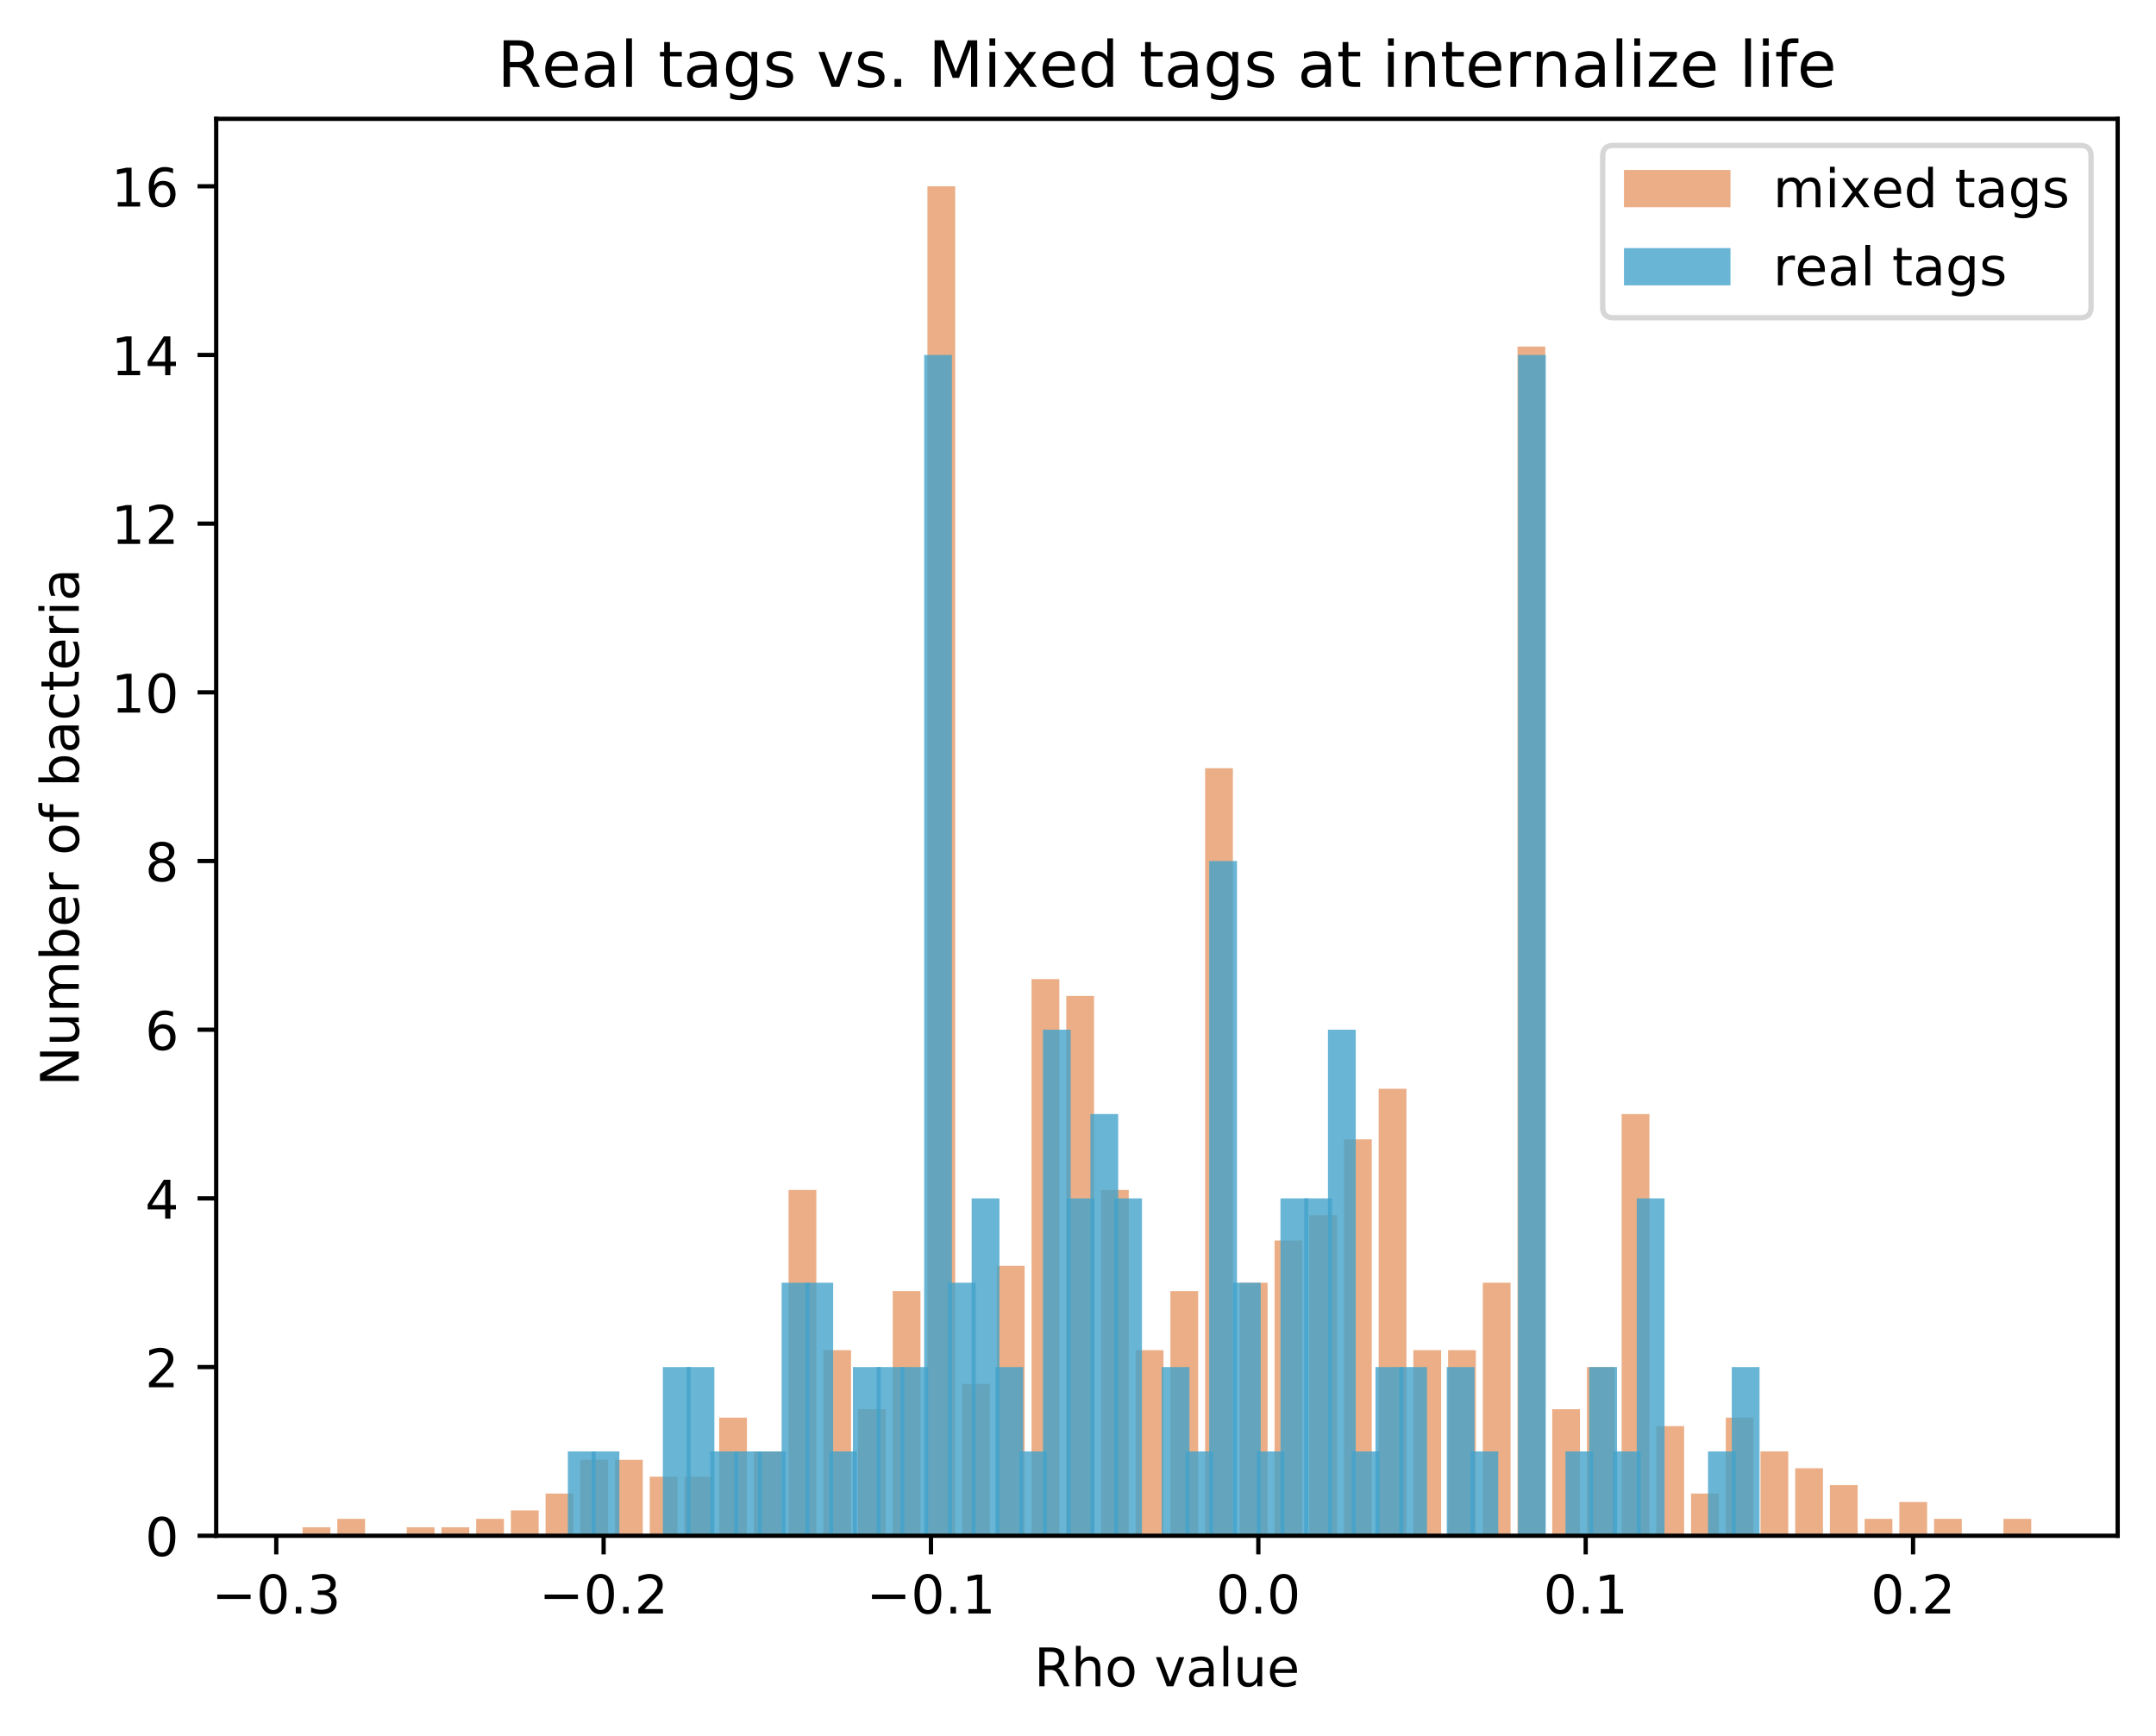 <?xml version="1.0" encoding="utf-8" standalone="no"?>
<!DOCTYPE svg PUBLIC "-//W3C//DTD SVG 1.1//EN"
  "http://www.w3.org/Graphics/SVG/1.1/DTD/svg11.dtd">
<!-- Created with matplotlib (https://matplotlib.org/) -->
<svg height="325.986pt" version="1.1" viewBox="0 0 404.923 325.986" width="404.923pt" xmlns="http://www.w3.org/2000/svg" xmlns:xlink="http://www.w3.org/1999/xlink">
 <defs>
  <style type="text/css">
*{stroke-linecap:butt;stroke-linejoin:round;}
  </style>
 </defs>
 <g id="figure_1">
  <g id="patch_1">
   <path d="M 0 325.986 
L 404.923 325.986 
L 404.923 0 
L 0 0 
z
" style="fill:#ffffff;"/>
  </g>
  <g id="axes_1">
   <g id="patch_2">
    <path d="M 40.603 288.43 
L 397.723 288.43 
L 397.723 22.318 
L 40.603 22.318 
z
" style="fill:#ffffff;"/>
   </g>
   <g id="patch_3">
    <path clip-path="url(#pc23495290a)" d="M 56.836 288.43 
L 62.051 288.43 
L 62.051 286.846 
L 56.836 286.846 
z
" style="fill:#d95f0e;opacity:0.5;"/>
   </g>
   <g id="patch_4">
    <path clip-path="url(#pc23495290a)" d="M 63.355 288.43 
L 68.57 288.43 
L 68.57 285.262 
L 63.355 285.262 
z
" style="fill:#d95f0e;opacity:0.5;"/>
   </g>
   <g id="patch_5">
    <path clip-path="url(#pc23495290a)" d="M 69.874 288.43 
L 75.09 288.43 
L 75.09 288.43 
L 69.874 288.43 
z
" style="fill:#d95f0e;opacity:0.5;"/>
   </g>
   <g id="patch_6">
    <path clip-path="url(#pc23495290a)" d="M 76.393 288.43 
L 81.609 288.43 
L 81.609 286.846 
L 76.393 286.846 
z
" style="fill:#d95f0e;opacity:0.5;"/>
   </g>
   <g id="patch_7">
    <path clip-path="url(#pc23495290a)" d="M 82.913 288.43 
L 88.128 288.43 
L 88.128 286.846 
L 82.913 286.846 
z
" style="fill:#d95f0e;opacity:0.5;"/>
   </g>
   <g id="patch_8">
    <path clip-path="url(#pc23495290a)" d="M 89.432 288.43 
L 94.647 288.43 
L 94.647 285.262 
L 89.432 285.262 
z
" style="fill:#d95f0e;opacity:0.5;"/>
   </g>
   <g id="patch_9">
    <path clip-path="url(#pc23495290a)" d="M 95.951 288.43 
L 101.166 288.43 
L 101.166 283.678 
L 95.951 283.678 
z
" style="fill:#d95f0e;opacity:0.5;"/>
   </g>
   <g id="patch_10">
    <path clip-path="url(#pc23495290a)" d="M 102.47 288.43 
L 107.685 288.43 
L 107.685 280.51 
L 102.47 280.51 
z
" style="fill:#d95f0e;opacity:0.5;"/>
   </g>
   <g id="patch_11">
    <path clip-path="url(#pc23495290a)" d="M 108.989 288.43 
L 114.205 288.43 
L 114.205 274.174 
L 108.989 274.174 
z
" style="fill:#d95f0e;opacity:0.5;"/>
   </g>
   <g id="patch_12">
    <path clip-path="url(#pc23495290a)" d="M 115.508 288.43 
L 120.724 288.43 
L 120.724 274.174 
L 115.508 274.174 
z
" style="fill:#d95f0e;opacity:0.5;"/>
   </g>
   <g id="patch_13">
    <path clip-path="url(#pc23495290a)" d="M 122.028 288.43 
L 127.243 288.43 
L 127.243 277.342 
L 122.028 277.342 
z
" style="fill:#d95f0e;opacity:0.5;"/>
   </g>
   <g id="patch_14">
    <path clip-path="url(#pc23495290a)" d="M 128.547 288.43 
L 133.762 288.43 
L 133.762 277.342 
L 128.547 277.342 
z
" style="fill:#d95f0e;opacity:0.5;"/>
   </g>
   <g id="patch_15">
    <path clip-path="url(#pc23495290a)" d="M 135.066 288.43 
L 140.281 288.43 
L 140.281 266.254 
L 135.066 266.254 
z
" style="fill:#d95f0e;opacity:0.5;"/>
   </g>
   <g id="patch_16">
    <path clip-path="url(#pc23495290a)" d="M 141.585 288.43 
L 146.8 288.43 
L 146.8 272.59 
L 141.585 272.59 
z
" style="fill:#d95f0e;opacity:0.5;"/>
   </g>
   <g id="patch_17">
    <path clip-path="url(#pc23495290a)" d="M 148.104 288.43 
L 153.32 288.43 
L 153.32 223.486 
L 148.104 223.486 
z
" style="fill:#d95f0e;opacity:0.5;"/>
   </g>
   <g id="patch_18">
    <path clip-path="url(#pc23495290a)" d="M 154.623 288.43 
L 159.839 288.43 
L 159.839 253.582 
L 154.623 253.582 
z
" style="fill:#d95f0e;opacity:0.5;"/>
   </g>
   <g id="patch_19">
    <path clip-path="url(#pc23495290a)" d="M 161.143 288.43 
L 166.358 288.43 
L 166.358 264.67 
L 161.143 264.67 
z
" style="fill:#d95f0e;opacity:0.5;"/>
   </g>
   <g id="patch_20">
    <path clip-path="url(#pc23495290a)" d="M 167.662 288.43 
L 172.877 288.43 
L 172.877 242.494 
L 167.662 242.494 
z
" style="fill:#d95f0e;opacity:0.5;"/>
   </g>
   <g id="patch_21">
    <path clip-path="url(#pc23495290a)" d="M 174.181 288.43 
L 179.396 288.43 
L 179.396 34.99 
L 174.181 34.99 
z
" style="fill:#d95f0e;opacity:0.5;"/>
   </g>
   <g id="patch_22">
    <path clip-path="url(#pc23495290a)" d="M 180.7 288.43 
L 185.915 288.43 
L 185.915 259.918 
L 180.7 259.918 
z
" style="fill:#d95f0e;opacity:0.5;"/>
   </g>
   <g id="patch_23">
    <path clip-path="url(#pc23495290a)" d="M 187.219 288.43 
L 192.435 288.43 
L 192.435 237.742 
L 187.219 237.742 
z
" style="fill:#d95f0e;opacity:0.5;"/>
   </g>
   <g id="patch_24">
    <path clip-path="url(#pc23495290a)" d="M 193.738 288.43 
L 198.954 288.43 
L 198.954 183.886 
L 193.738 183.886 
z
" style="fill:#d95f0e;opacity:0.5;"/>
   </g>
   <g id="patch_25">
    <path clip-path="url(#pc23495290a)" d="M 200.258 288.43 
L 205.473 288.43 
L 205.473 187.054 
L 200.258 187.054 
z
" style="fill:#d95f0e;opacity:0.5;"/>
   </g>
   <g id="patch_26">
    <path clip-path="url(#pc23495290a)" d="M 206.777 288.43 
L 211.992 288.43 
L 211.992 223.486 
L 206.777 223.486 
z
" style="fill:#d95f0e;opacity:0.5;"/>
   </g>
   <g id="patch_27">
    <path clip-path="url(#pc23495290a)" d="M 213.296 288.43 
L 218.511 288.43 
L 218.511 253.582 
L 213.296 253.582 
z
" style="fill:#d95f0e;opacity:0.5;"/>
   </g>
   <g id="patch_28">
    <path clip-path="url(#pc23495290a)" d="M 219.815 288.43 
L 225.03 288.43 
L 225.03 242.494 
L 219.815 242.494 
z
" style="fill:#d95f0e;opacity:0.5;"/>
   </g>
   <g id="patch_29">
    <path clip-path="url(#pc23495290a)" d="M 226.334 288.43 
L 231.55 288.43 
L 231.55 144.286 
L 226.334 144.286 
z
" style="fill:#d95f0e;opacity:0.5;"/>
   </g>
   <g id="patch_30">
    <path clip-path="url(#pc23495290a)" d="M 232.853 288.43 
L 238.069 288.43 
L 238.069 240.91 
L 232.853 240.91 
z
" style="fill:#d95f0e;opacity:0.5;"/>
   </g>
   <g id="patch_31">
    <path clip-path="url(#pc23495290a)" d="M 239.373 288.43 
L 244.588 288.43 
L 244.588 232.99 
L 239.373 232.99 
z
" style="fill:#d95f0e;opacity:0.5;"/>
   </g>
   <g id="patch_32">
    <path clip-path="url(#pc23495290a)" d="M 245.892 288.43 
L 251.107 288.43 
L 251.107 228.238 
L 245.892 228.238 
z
" style="fill:#d95f0e;opacity:0.5;"/>
   </g>
   <g id="patch_33">
    <path clip-path="url(#pc23495290a)" d="M 252.411 288.43 
L 257.626 288.43 
L 257.626 213.982 
L 252.411 213.982 
z
" style="fill:#d95f0e;opacity:0.5;"/>
   </g>
   <g id="patch_34">
    <path clip-path="url(#pc23495290a)" d="M 258.93 288.43 
L 264.145 288.43 
L 264.145 204.478 
L 258.93 204.478 
z
" style="fill:#d95f0e;opacity:0.5;"/>
   </g>
   <g id="patch_35">
    <path clip-path="url(#pc23495290a)" d="M 265.449 288.43 
L 270.665 288.43 
L 270.665 253.582 
L 265.449 253.582 
z
" style="fill:#d95f0e;opacity:0.5;"/>
   </g>
   <g id="patch_36">
    <path clip-path="url(#pc23495290a)" d="M 271.968 288.43 
L 277.184 288.43 
L 277.184 253.582 
L 271.968 253.582 
z
" style="fill:#d95f0e;opacity:0.5;"/>
   </g>
   <g id="patch_37">
    <path clip-path="url(#pc23495290a)" d="M 278.488 288.43 
L 283.703 288.43 
L 283.703 240.91 
L 278.488 240.91 
z
" style="fill:#d95f0e;opacity:0.5;"/>
   </g>
   <g id="patch_38">
    <path clip-path="url(#pc23495290a)" d="M 285.007 288.43 
L 290.222 288.43 
L 290.222 65.086 
L 285.007 65.086 
z
" style="fill:#d95f0e;opacity:0.5;"/>
   </g>
   <g id="patch_39">
    <path clip-path="url(#pc23495290a)" d="M 291.526 288.43 
L 296.741 288.43 
L 296.741 264.67 
L 291.526 264.67 
z
" style="fill:#d95f0e;opacity:0.5;"/>
   </g>
   <g id="patch_40">
    <path clip-path="url(#pc23495290a)" d="M 298.045 288.43 
L 303.26 288.43 
L 303.26 256.75 
L 298.045 256.75 
z
" style="fill:#d95f0e;opacity:0.5;"/>
   </g>
   <g id="patch_41">
    <path clip-path="url(#pc23495290a)" d="M 304.564 288.43 
L 309.78 288.43 
L 309.78 209.23 
L 304.564 209.23 
z
" style="fill:#d95f0e;opacity:0.5;"/>
   </g>
   <g id="patch_42">
    <path clip-path="url(#pc23495290a)" d="M 311.083 288.43 
L 316.299 288.43 
L 316.299 267.838 
L 311.083 267.838 
z
" style="fill:#d95f0e;opacity:0.5;"/>
   </g>
   <g id="patch_43">
    <path clip-path="url(#pc23495290a)" d="M 317.603 288.43 
L 322.818 288.43 
L 322.818 280.51 
L 317.603 280.51 
z
" style="fill:#d95f0e;opacity:0.5;"/>
   </g>
   <g id="patch_44">
    <path clip-path="url(#pc23495290a)" d="M 324.122 288.43 
L 329.337 288.43 
L 329.337 266.254 
L 324.122 266.254 
z
" style="fill:#d95f0e;opacity:0.5;"/>
   </g>
   <g id="patch_45">
    <path clip-path="url(#pc23495290a)" d="M 330.641 288.43 
L 335.856 288.43 
L 335.856 272.59 
L 330.641 272.59 
z
" style="fill:#d95f0e;opacity:0.5;"/>
   </g>
   <g id="patch_46">
    <path clip-path="url(#pc23495290a)" d="M 337.16 288.43 
L 342.375 288.43 
L 342.375 275.758 
L 337.16 275.758 
z
" style="fill:#d95f0e;opacity:0.5;"/>
   </g>
   <g id="patch_47">
    <path clip-path="url(#pc23495290a)" d="M 343.679 288.43 
L 348.895 288.43 
L 348.895 278.926 
L 343.679 278.926 
z
" style="fill:#d95f0e;opacity:0.5;"/>
   </g>
   <g id="patch_48">
    <path clip-path="url(#pc23495290a)" d="M 350.198 288.43 
L 355.414 288.43 
L 355.414 285.262 
L 350.198 285.262 
z
" style="fill:#d95f0e;opacity:0.5;"/>
   </g>
   <g id="patch_49">
    <path clip-path="url(#pc23495290a)" d="M 356.718 288.43 
L 361.933 288.43 
L 361.933 282.094 
L 356.718 282.094 
z
" style="fill:#d95f0e;opacity:0.5;"/>
   </g>
   <g id="patch_50">
    <path clip-path="url(#pc23495290a)" d="M 363.237 288.43 
L 368.452 288.43 
L 368.452 285.262 
L 363.237 285.262 
z
" style="fill:#d95f0e;opacity:0.5;"/>
   </g>
   <g id="patch_51">
    <path clip-path="url(#pc23495290a)" d="M 369.756 288.43 
L 374.971 288.43 
L 374.971 288.43 
L 369.756 288.43 
z
" style="fill:#d95f0e;opacity:0.5;"/>
   </g>
   <g id="patch_52">
    <path clip-path="url(#pc23495290a)" d="M 376.275 288.43 
L 381.49 288.43 
L 381.49 285.262 
L 376.275 285.262 
z
" style="fill:#d95f0e;opacity:0.5;"/>
   </g>
   <g id="patch_53">
    <path clip-path="url(#pc23495290a)" d="M 106.648 288.43 
L 111.863 288.43 
L 111.863 272.59 
L 106.648 272.59 
z
" style="fill:#43a2ca;opacity:0.8;"/>
   </g>
   <g id="patch_54">
    <path clip-path="url(#pc23495290a)" d="M 111.109 288.43 
L 116.324 288.43 
L 116.324 272.59 
L 111.109 272.59 
z
" style="fill:#43a2ca;opacity:0.8;"/>
   </g>
   <g id="patch_55">
    <path clip-path="url(#pc23495290a)" d="M 115.57 288.43 
L 120.786 288.43 
L 120.786 288.43 
L 115.57 288.43 
z
" style="fill:#43a2ca;opacity:0.8;"/>
   </g>
   <g id="patch_56">
    <path clip-path="url(#pc23495290a)" d="M 120.032 288.43 
L 125.247 288.43 
L 125.247 288.43 
L 120.032 288.43 
z
" style="fill:#43a2ca;opacity:0.8;"/>
   </g>
   <g id="patch_57">
    <path clip-path="url(#pc23495290a)" d="M 124.493 288.43 
L 129.708 288.43 
L 129.708 256.75 
L 124.493 256.75 
z
" style="fill:#43a2ca;opacity:0.8;"/>
   </g>
   <g id="patch_58">
    <path clip-path="url(#pc23495290a)" d="M 128.954 288.43 
L 134.169 288.43 
L 134.169 256.75 
L 128.954 256.75 
z
" style="fill:#43a2ca;opacity:0.8;"/>
   </g>
   <g id="patch_59">
    <path clip-path="url(#pc23495290a)" d="M 133.415 288.43 
L 138.631 288.43 
L 138.631 272.59 
L 133.415 272.59 
z
" style="fill:#43a2ca;opacity:0.8;"/>
   </g>
   <g id="patch_60">
    <path clip-path="url(#pc23495290a)" d="M 137.877 288.43 
L 143.092 288.43 
L 143.092 272.59 
L 137.877 272.59 
z
" style="fill:#43a2ca;opacity:0.8;"/>
   </g>
   <g id="patch_61">
    <path clip-path="url(#pc23495290a)" d="M 142.338 288.43 
L 147.553 288.43 
L 147.553 272.59 
L 142.338 272.59 
z
" style="fill:#43a2ca;opacity:0.8;"/>
   </g>
   <g id="patch_62">
    <path clip-path="url(#pc23495290a)" d="M 146.799 288.43 
L 152.014 288.43 
L 152.014 240.91 
L 146.799 240.91 
z
" style="fill:#43a2ca;opacity:0.8;"/>
   </g>
   <g id="patch_63">
    <path clip-path="url(#pc23495290a)" d="M 151.26 288.43 
L 156.476 288.43 
L 156.476 240.91 
L 151.26 240.91 
z
" style="fill:#43a2ca;opacity:0.8;"/>
   </g>
   <g id="patch_64">
    <path clip-path="url(#pc23495290a)" d="M 155.722 288.43 
L 160.937 288.43 
L 160.937 272.59 
L 155.722 272.59 
z
" style="fill:#43a2ca;opacity:0.8;"/>
   </g>
   <g id="patch_65">
    <path clip-path="url(#pc23495290a)" d="M 160.183 288.43 
L 165.398 288.43 
L 165.398 256.75 
L 160.183 256.75 
z
" style="fill:#43a2ca;opacity:0.8;"/>
   </g>
   <g id="patch_66">
    <path clip-path="url(#pc23495290a)" d="M 164.644 288.43 
L 169.859 288.43 
L 169.859 256.75 
L 164.644 256.75 
z
" style="fill:#43a2ca;opacity:0.8;"/>
   </g>
   <g id="patch_67">
    <path clip-path="url(#pc23495290a)" d="M 169.105 288.43 
L 174.321 288.43 
L 174.321 256.75 
L 169.105 256.75 
z
" style="fill:#43a2ca;opacity:0.8;"/>
   </g>
   <g id="patch_68">
    <path clip-path="url(#pc23495290a)" d="M 173.566 288.43 
L 178.782 288.43 
L 178.782 66.67 
L 173.566 66.67 
z
" style="fill:#43a2ca;opacity:0.8;"/>
   </g>
   <g id="patch_69">
    <path clip-path="url(#pc23495290a)" d="M 178.028 288.43 
L 183.243 288.43 
L 183.243 240.91 
L 178.028 240.91 
z
" style="fill:#43a2ca;opacity:0.8;"/>
   </g>
   <g id="patch_70">
    <path clip-path="url(#pc23495290a)" d="M 182.489 288.43 
L 187.704 288.43 
L 187.704 225.07 
L 182.489 225.07 
z
" style="fill:#43a2ca;opacity:0.8;"/>
   </g>
   <g id="patch_71">
    <path clip-path="url(#pc23495290a)" d="M 186.95 288.43 
L 192.166 288.43 
L 192.166 256.75 
L 186.95 256.75 
z
" style="fill:#43a2ca;opacity:0.8;"/>
   </g>
   <g id="patch_72">
    <path clip-path="url(#pc23495290a)" d="M 191.411 288.43 
L 196.627 288.43 
L 196.627 272.59 
L 191.411 272.59 
z
" style="fill:#43a2ca;opacity:0.8;"/>
   </g>
   <g id="patch_73">
    <path clip-path="url(#pc23495290a)" d="M 195.873 288.43 
L 201.088 288.43 
L 201.088 193.39 
L 195.873 193.39 
z
" style="fill:#43a2ca;opacity:0.8;"/>
   </g>
   <g id="patch_74">
    <path clip-path="url(#pc23495290a)" d="M 200.334 288.43 
L 205.549 288.43 
L 205.549 225.07 
L 200.334 225.07 
z
" style="fill:#43a2ca;opacity:0.8;"/>
   </g>
   <g id="patch_75">
    <path clip-path="url(#pc23495290a)" d="M 204.795 288.43 
L 210.011 288.43 
L 210.011 209.23 
L 204.795 209.23 
z
" style="fill:#43a2ca;opacity:0.8;"/>
   </g>
   <g id="patch_76">
    <path clip-path="url(#pc23495290a)" d="M 209.256 288.43 
L 214.472 288.43 
L 214.472 225.07 
L 209.256 225.07 
z
" style="fill:#43a2ca;opacity:0.8;"/>
   </g>
   <g id="patch_77">
    <path clip-path="url(#pc23495290a)" d="M 213.718 288.43 
L 218.933 288.43 
L 218.933 288.43 
L 213.718 288.43 
z
" style="fill:#43a2ca;opacity:0.8;"/>
   </g>
   <g id="patch_78">
    <path clip-path="url(#pc23495290a)" d="M 218.179 288.43 
L 223.394 288.43 
L 223.394 256.75 
L 218.179 256.75 
z
" style="fill:#43a2ca;opacity:0.8;"/>
   </g>
   <g id="patch_79">
    <path clip-path="url(#pc23495290a)" d="M 222.64 288.43 
L 227.855 288.43 
L 227.855 272.59 
L 222.64 272.59 
z
" style="fill:#43a2ca;opacity:0.8;"/>
   </g>
   <g id="patch_80">
    <path clip-path="url(#pc23495290a)" d="M 227.101 288.43 
L 232.317 288.43 
L 232.317 161.71 
L 227.101 161.71 
z
" style="fill:#43a2ca;opacity:0.8;"/>
   </g>
   <g id="patch_81">
    <path clip-path="url(#pc23495290a)" d="M 231.563 288.43 
L 236.778 288.43 
L 236.778 240.91 
L 231.563 240.91 
z
" style="fill:#43a2ca;opacity:0.8;"/>
   </g>
   <g id="patch_82">
    <path clip-path="url(#pc23495290a)" d="M 236.024 288.43 
L 241.239 288.43 
L 241.239 272.59 
L 236.024 272.59 
z
" style="fill:#43a2ca;opacity:0.8;"/>
   </g>
   <g id="patch_83">
    <path clip-path="url(#pc23495290a)" d="M 240.485 288.43 
L 245.7 288.43 
L 245.7 225.07 
L 240.485 225.07 
z
" style="fill:#43a2ca;opacity:0.8;"/>
   </g>
   <g id="patch_84">
    <path clip-path="url(#pc23495290a)" d="M 244.946 288.43 
L 250.162 288.43 
L 250.162 225.07 
L 244.946 225.07 
z
" style="fill:#43a2ca;opacity:0.8;"/>
   </g>
   <g id="patch_85">
    <path clip-path="url(#pc23495290a)" d="M 249.408 288.43 
L 254.623 288.43 
L 254.623 193.39 
L 249.408 193.39 
z
" style="fill:#43a2ca;opacity:0.8;"/>
   </g>
   <g id="patch_86">
    <path clip-path="url(#pc23495290a)" d="M 253.869 288.43 
L 259.084 288.43 
L 259.084 272.59 
L 253.869 272.59 
z
" style="fill:#43a2ca;opacity:0.8;"/>
   </g>
   <g id="patch_87">
    <path clip-path="url(#pc23495290a)" d="M 258.33 288.43 
L 263.545 288.43 
L 263.545 256.75 
L 258.33 256.75 
z
" style="fill:#43a2ca;opacity:0.8;"/>
   </g>
   <g id="patch_88">
    <path clip-path="url(#pc23495290a)" d="M 262.791 288.43 
L 268.007 288.43 
L 268.007 256.75 
L 262.791 256.75 
z
" style="fill:#43a2ca;opacity:0.8;"/>
   </g>
   <g id="patch_89">
    <path clip-path="url(#pc23495290a)" d="M 267.253 288.43 
L 272.468 288.43 
L 272.468 288.43 
L 267.253 288.43 
z
" style="fill:#43a2ca;opacity:0.8;"/>
   </g>
   <g id="patch_90">
    <path clip-path="url(#pc23495290a)" d="M 271.714 288.43 
L 276.929 288.43 
L 276.929 256.75 
L 271.714 256.75 
z
" style="fill:#43a2ca;opacity:0.8;"/>
   </g>
   <g id="patch_91">
    <path clip-path="url(#pc23495290a)" d="M 276.175 288.43 
L 281.39 288.43 
L 281.39 272.59 
L 276.175 272.59 
z
" style="fill:#43a2ca;opacity:0.8;"/>
   </g>
   <g id="patch_92">
    <path clip-path="url(#pc23495290a)" d="M 280.636 288.43 
L 285.852 288.43 
L 285.852 288.43 
L 280.636 288.43 
z
" style="fill:#43a2ca;opacity:0.8;"/>
   </g>
   <g id="patch_93">
    <path clip-path="url(#pc23495290a)" d="M 285.098 288.43 
L 290.313 288.43 
L 290.313 66.67 
L 285.098 66.67 
z
" style="fill:#43a2ca;opacity:0.8;"/>
   </g>
   <g id="patch_94">
    <path clip-path="url(#pc23495290a)" d="M 289.559 288.43 
L 294.774 288.43 
L 294.774 288.43 
L 289.559 288.43 
z
" style="fill:#43a2ca;opacity:0.8;"/>
   </g>
   <g id="patch_95">
    <path clip-path="url(#pc23495290a)" d="M 294.02 288.43 
L 299.235 288.43 
L 299.235 272.59 
L 294.02 272.59 
z
" style="fill:#43a2ca;opacity:0.8;"/>
   </g>
   <g id="patch_96">
    <path clip-path="url(#pc23495290a)" d="M 298.481 288.43 
L 303.697 288.43 
L 303.697 256.75 
L 298.481 256.75 
z
" style="fill:#43a2ca;opacity:0.8;"/>
   </g>
   <g id="patch_97">
    <path clip-path="url(#pc23495290a)" d="M 302.943 288.43 
L 308.158 288.43 
L 308.158 272.59 
L 302.943 272.59 
z
" style="fill:#43a2ca;opacity:0.8;"/>
   </g>
   <g id="patch_98">
    <path clip-path="url(#pc23495290a)" d="M 307.404 288.43 
L 312.619 288.43 
L 312.619 225.07 
L 307.404 225.07 
z
" style="fill:#43a2ca;opacity:0.8;"/>
   </g>
   <g id="patch_99">
    <path clip-path="url(#pc23495290a)" d="M 311.865 288.43 
L 317.08 288.43 
L 317.08 288.43 
L 311.865 288.43 
z
" style="fill:#43a2ca;opacity:0.8;"/>
   </g>
   <g id="patch_100">
    <path clip-path="url(#pc23495290a)" d="M 316.326 288.43 
L 321.542 288.43 
L 321.542 288.43 
L 316.326 288.43 
z
" style="fill:#43a2ca;opacity:0.8;"/>
   </g>
   <g id="patch_101">
    <path clip-path="url(#pc23495290a)" d="M 320.787 288.43 
L 326.003 288.43 
L 326.003 272.59 
L 320.787 272.59 
z
" style="fill:#43a2ca;opacity:0.8;"/>
   </g>
   <g id="patch_102">
    <path clip-path="url(#pc23495290a)" d="M 325.249 288.43 
L 330.464 288.43 
L 330.464 256.75 
L 325.249 256.75 
z
" style="fill:#43a2ca;opacity:0.8;"/>
   </g>
   <g id="matplotlib.axis_1">
    <g id="xtick_1">
     <g id="line2d_1">
      <defs>
       <path d="M 0 0 
L 0 3.5 
" id="mc3de3570ea" style="stroke:#000000;stroke-width:0.8;"/>
      </defs>
      <g>
       <use style="stroke:#000000;stroke-width:0.8;" x="51.885" xlink:href="#mc3de3570ea" y="288.43"/>
      </g>
     </g>
     <g id="text_1">
      <!-- −0.3 -->
      <defs>
       <path d="M 10.594 35.5 
L 73.188 35.5 
L 73.188 27.203 
L 10.594 27.203 
z
" id="DejaVuSans-8722"/>
       <path d="M 31.781 66.406 
Q 24.172 66.406 20.328 58.906 
Q 16.5 51.422 16.5 36.375 
Q 16.5 21.391 20.328 13.891 
Q 24.172 6.391 31.781 6.391 
Q 39.453 6.391 43.281 13.891 
Q 47.125 21.391 47.125 36.375 
Q 47.125 51.422 43.281 58.906 
Q 39.453 66.406 31.781 66.406 
z
M 31.781 74.219 
Q 44.047 74.219 50.516 64.516 
Q 56.984 54.828 56.984 36.375 
Q 56.984 17.969 50.516 8.266 
Q 44.047 -1.422 31.781 -1.422 
Q 19.531 -1.422 13.062 8.266 
Q 6.594 17.969 6.594 36.375 
Q 6.594 54.828 13.062 64.516 
Q 19.531 74.219 31.781 74.219 
z
" id="DejaVuSans-48"/>
       <path d="M 10.688 12.406 
L 21 12.406 
L 21 0 
L 10.688 0 
z
" id="DejaVuSans-46"/>
       <path d="M 40.578 39.312 
Q 47.656 37.797 51.625 33 
Q 55.609 28.219 55.609 21.188 
Q 55.609 10.406 48.188 4.484 
Q 40.766 -1.422 27.094 -1.422 
Q 22.516 -1.422 17.656 -0.516 
Q 12.797 0.391 7.625 2.203 
L 7.625 11.719 
Q 11.719 9.328 16.594 8.109 
Q 21.484 6.891 26.812 6.891 
Q 36.078 6.891 40.938 10.547 
Q 45.797 14.203 45.797 21.188 
Q 45.797 27.641 41.281 31.266 
Q 36.766 34.906 28.719 34.906 
L 20.219 34.906 
L 20.219 43.016 
L 29.109 43.016 
Q 36.375 43.016 40.234 45.922 
Q 44.094 48.828 44.094 54.297 
Q 44.094 59.906 40.109 62.906 
Q 36.141 65.922 28.719 65.922 
Q 24.656 65.922 20.016 65.031 
Q 15.375 64.156 9.812 62.312 
L 9.812 71.094 
Q 15.438 72.656 20.344 73.438 
Q 25.25 74.219 29.594 74.219 
Q 40.828 74.219 47.359 69.109 
Q 53.906 64.016 53.906 55.328 
Q 53.906 49.266 50.438 45.094 
Q 46.969 40.922 40.578 39.312 
z
" id="DejaVuSans-51"/>
      </defs>
      <g transform="translate(39.744 303.029)scale(0.1 -0.1)">
       <use xlink:href="#DejaVuSans-8722"/>
       <use x="83.789" xlink:href="#DejaVuSans-48"/>
       <use x="147.412" xlink:href="#DejaVuSans-46"/>
       <use x="179.199" xlink:href="#DejaVuSans-51"/>
      </g>
     </g>
    </g>
    <g id="xtick_2">
     <g id="line2d_2">
      <g>
       <use style="stroke:#000000;stroke-width:0.8;" x="113.367" xlink:href="#mc3de3570ea" y="288.43"/>
      </g>
     </g>
     <g id="text_2">
      <!-- −0.2 -->
      <defs>
       <path d="M 19.188 8.297 
L 53.609 8.297 
L 53.609 0 
L 7.328 0 
L 7.328 8.297 
Q 12.938 14.109 22.625 23.891 
Q 32.328 33.688 34.812 36.531 
Q 39.547 41.844 41.422 45.531 
Q 43.312 49.219 43.312 52.781 
Q 43.312 58.594 39.234 62.25 
Q 35.156 65.922 28.609 65.922 
Q 23.969 65.922 18.812 64.312 
Q 13.672 62.703 7.812 59.422 
L 7.812 69.391 
Q 13.766 71.781 18.938 73 
Q 24.125 74.219 28.422 74.219 
Q 39.75 74.219 46.484 68.547 
Q 53.219 62.891 53.219 53.422 
Q 53.219 48.922 51.531 44.891 
Q 49.859 40.875 45.406 35.406 
Q 44.188 33.984 37.641 27.219 
Q 31.109 20.453 19.188 8.297 
z
" id="DejaVuSans-50"/>
      </defs>
      <g transform="translate(101.226 303.029)scale(0.1 -0.1)">
       <use xlink:href="#DejaVuSans-8722"/>
       <use x="83.789" xlink:href="#DejaVuSans-48"/>
       <use x="147.412" xlink:href="#DejaVuSans-46"/>
       <use x="179.199" xlink:href="#DejaVuSans-50"/>
      </g>
     </g>
    </g>
    <g id="xtick_3">
     <g id="line2d_3">
      <g>
       <use style="stroke:#000000;stroke-width:0.8;" x="174.849" xlink:href="#mc3de3570ea" y="288.43"/>
      </g>
     </g>
     <g id="text_3">
      <!-- −0.1 -->
      <defs>
       <path d="M 12.406 8.297 
L 28.516 8.297 
L 28.516 63.922 
L 10.984 60.406 
L 10.984 69.391 
L 28.422 72.906 
L 38.281 72.906 
L 38.281 8.297 
L 54.391 8.297 
L 54.391 0 
L 12.406 0 
z
" id="DejaVuSans-49"/>
      </defs>
      <g transform="translate(162.708 303.029)scale(0.1 -0.1)">
       <use xlink:href="#DejaVuSans-8722"/>
       <use x="83.789" xlink:href="#DejaVuSans-48"/>
       <use x="147.412" xlink:href="#DejaVuSans-46"/>
       <use x="179.199" xlink:href="#DejaVuSans-49"/>
      </g>
     </g>
    </g>
    <g id="xtick_4">
     <g id="line2d_4">
      <g>
       <use style="stroke:#000000;stroke-width:0.8;" x="236.332" xlink:href="#mc3de3570ea" y="288.43"/>
      </g>
     </g>
     <g id="text_4">
      <!-- 0.0 -->
      <g transform="translate(228.38 303.029)scale(0.1 -0.1)">
       <use xlink:href="#DejaVuSans-48"/>
       <use x="63.623" xlink:href="#DejaVuSans-46"/>
       <use x="95.41" xlink:href="#DejaVuSans-48"/>
      </g>
     </g>
    </g>
    <g id="xtick_5">
     <g id="line2d_5">
      <g>
       <use style="stroke:#000000;stroke-width:0.8;" x="297.814" xlink:href="#mc3de3570ea" y="288.43"/>
      </g>
     </g>
     <g id="text_5">
      <!-- 0.1 -->
      <g transform="translate(289.862 303.029)scale(0.1 -0.1)">
       <use xlink:href="#DejaVuSans-48"/>
       <use x="63.623" xlink:href="#DejaVuSans-46"/>
       <use x="95.41" xlink:href="#DejaVuSans-49"/>
      </g>
     </g>
    </g>
    <g id="xtick_6">
     <g id="line2d_6">
      <g>
       <use style="stroke:#000000;stroke-width:0.8;" x="359.296" xlink:href="#mc3de3570ea" y="288.43"/>
      </g>
     </g>
     <g id="text_6">
      <!-- 0.2 -->
      <g transform="translate(351.345 303.029)scale(0.1 -0.1)">
       <use xlink:href="#DejaVuSans-48"/>
       <use x="63.623" xlink:href="#DejaVuSans-46"/>
       <use x="95.41" xlink:href="#DejaVuSans-50"/>
      </g>
     </g>
    </g>
    <g id="text_7">
     <!-- Rho value -->
     <defs>
      <path d="M 44.391 34.188 
Q 47.562 33.109 50.562 29.594 
Q 53.562 26.078 56.594 19.922 
L 66.609 0 
L 56 0 
L 46.688 18.703 
Q 43.062 26.031 39.672 28.422 
Q 36.281 30.812 30.422 30.812 
L 19.672 30.812 
L 19.672 0 
L 9.812 0 
L 9.812 72.906 
L 32.078 72.906 
Q 44.578 72.906 50.734 67.672 
Q 56.891 62.453 56.891 51.906 
Q 56.891 45.016 53.688 40.469 
Q 50.484 35.938 44.391 34.188 
z
M 19.672 64.797 
L 19.672 38.922 
L 32.078 38.922 
Q 39.203 38.922 42.844 42.219 
Q 46.484 45.516 46.484 51.906 
Q 46.484 58.297 42.844 61.547 
Q 39.203 64.797 32.078 64.797 
z
" id="DejaVuSans-82"/>
      <path d="M 54.891 33.016 
L 54.891 0 
L 45.906 0 
L 45.906 32.719 
Q 45.906 40.484 42.875 44.328 
Q 39.844 48.188 33.797 48.188 
Q 26.516 48.188 22.312 43.547 
Q 18.109 38.922 18.109 30.906 
L 18.109 0 
L 9.078 0 
L 9.078 75.984 
L 18.109 75.984 
L 18.109 46.188 
Q 21.344 51.125 25.703 53.562 
Q 30.078 56 35.797 56 
Q 45.219 56 50.047 50.172 
Q 54.891 44.344 54.891 33.016 
z
" id="DejaVuSans-104"/>
      <path d="M 30.609 48.391 
Q 23.391 48.391 19.188 42.75 
Q 14.984 37.109 14.984 27.297 
Q 14.984 17.484 19.156 11.844 
Q 23.344 6.203 30.609 6.203 
Q 37.797 6.203 41.984 11.859 
Q 46.188 17.531 46.188 27.297 
Q 46.188 37.016 41.984 42.703 
Q 37.797 48.391 30.609 48.391 
z
M 30.609 56 
Q 42.328 56 49.016 48.375 
Q 55.719 40.766 55.719 27.297 
Q 55.719 13.875 49.016 6.219 
Q 42.328 -1.422 30.609 -1.422 
Q 18.844 -1.422 12.172 6.219 
Q 5.516 13.875 5.516 27.297 
Q 5.516 40.766 12.172 48.375 
Q 18.844 56 30.609 56 
z
" id="DejaVuSans-111"/>
      <path id="DejaVuSans-32"/>
      <path d="M 2.984 54.688 
L 12.5 54.688 
L 29.594 8.797 
L 46.688 54.688 
L 56.203 54.688 
L 35.688 0 
L 23.484 0 
z
" id="DejaVuSans-118"/>
      <path d="M 34.281 27.484 
Q 23.391 27.484 19.188 25 
Q 14.984 22.516 14.984 16.5 
Q 14.984 11.719 18.141 8.906 
Q 21.297 6.109 26.703 6.109 
Q 34.188 6.109 38.703 11.406 
Q 43.219 16.703 43.219 25.484 
L 43.219 27.484 
z
M 52.203 31.203 
L 52.203 0 
L 43.219 0 
L 43.219 8.297 
Q 40.141 3.328 35.547 0.953 
Q 30.953 -1.422 24.312 -1.422 
Q 15.922 -1.422 10.953 3.297 
Q 6 8.016 6 15.922 
Q 6 25.141 12.172 29.828 
Q 18.359 34.516 30.609 34.516 
L 43.219 34.516 
L 43.219 35.406 
Q 43.219 41.609 39.141 45 
Q 35.062 48.391 27.688 48.391 
Q 23 48.391 18.547 47.266 
Q 14.109 46.141 10.016 43.891 
L 10.016 52.203 
Q 14.938 54.109 19.578 55.047 
Q 24.219 56 28.609 56 
Q 40.484 56 46.344 49.844 
Q 52.203 43.703 52.203 31.203 
z
" id="DejaVuSans-97"/>
      <path d="M 9.422 75.984 
L 18.406 75.984 
L 18.406 0 
L 9.422 0 
z
" id="DejaVuSans-108"/>
      <path d="M 8.5 21.578 
L 8.5 54.688 
L 17.484 54.688 
L 17.484 21.922 
Q 17.484 14.156 20.5 10.266 
Q 23.531 6.391 29.594 6.391 
Q 36.859 6.391 41.078 11.031 
Q 45.312 15.672 45.312 23.688 
L 45.312 54.688 
L 54.297 54.688 
L 54.297 0 
L 45.312 0 
L 45.312 8.406 
Q 42.047 3.422 37.719 1 
Q 33.406 -1.422 27.688 -1.422 
Q 18.266 -1.422 13.375 4.438 
Q 8.5 10.297 8.5 21.578 
z
M 31.109 56 
z
" id="DejaVuSans-117"/>
      <path d="M 56.203 29.594 
L 56.203 25.203 
L 14.891 25.203 
Q 15.484 15.922 20.484 11.062 
Q 25.484 6.203 34.422 6.203 
Q 39.594 6.203 44.453 7.469 
Q 49.312 8.734 54.109 11.281 
L 54.109 2.781 
Q 49.266 0.734 44.188 -0.344 
Q 39.109 -1.422 33.891 -1.422 
Q 20.797 -1.422 13.156 6.188 
Q 5.516 13.812 5.516 26.812 
Q 5.516 40.234 12.766 48.109 
Q 20.016 56 32.328 56 
Q 43.359 56 49.781 48.891 
Q 56.203 41.797 56.203 29.594 
z
M 47.219 32.234 
Q 47.125 39.594 43.094 43.984 
Q 39.062 48.391 32.422 48.391 
Q 24.906 48.391 20.391 44.141 
Q 15.875 39.891 15.188 32.172 
z
" id="DejaVuSans-101"/>
     </defs>
     <g transform="translate(194.214 316.707)scale(0.1 -0.1)">
      <use xlink:href="#DejaVuSans-82"/>
      <use x="69.482" xlink:href="#DejaVuSans-104"/>
      <use x="132.861" xlink:href="#DejaVuSans-111"/>
      <use x="194.043" xlink:href="#DejaVuSans-32"/>
      <use x="225.83" xlink:href="#DejaVuSans-118"/>
      <use x="285.01" xlink:href="#DejaVuSans-97"/>
      <use x="346.289" xlink:href="#DejaVuSans-108"/>
      <use x="374.072" xlink:href="#DejaVuSans-117"/>
      <use x="437.451" xlink:href="#DejaVuSans-101"/>
     </g>
    </g>
   </g>
   <g id="matplotlib.axis_2">
    <g id="ytick_1">
     <g id="line2d_7">
      <defs>
       <path d="M 0 0 
L -3.5 0 
" id="m5069d15bee" style="stroke:#000000;stroke-width:0.8;"/>
      </defs>
      <g>
       <use style="stroke:#000000;stroke-width:0.8;" x="40.603" xlink:href="#m5069d15bee" y="288.43"/>
      </g>
     </g>
     <g id="text_8">
      <!-- 0 -->
      <g transform="translate(27.241 292.229)scale(0.1 -0.1)">
       <use xlink:href="#DejaVuSans-48"/>
      </g>
     </g>
    </g>
    <g id="ytick_2">
     <g id="line2d_8">
      <g>
       <use style="stroke:#000000;stroke-width:0.8;" x="40.603" xlink:href="#m5069d15bee" y="256.75"/>
      </g>
     </g>
     <g id="text_9">
      <!-- 2 -->
      <g transform="translate(27.241 260.549)scale(0.1 -0.1)">
       <use xlink:href="#DejaVuSans-50"/>
      </g>
     </g>
    </g>
    <g id="ytick_3">
     <g id="line2d_9">
      <g>
       <use style="stroke:#000000;stroke-width:0.8;" x="40.603" xlink:href="#m5069d15bee" y="225.07"/>
      </g>
     </g>
     <g id="text_10">
      <!-- 4 -->
      <defs>
       <path d="M 37.797 64.312 
L 12.891 25.391 
L 37.797 25.391 
z
M 35.203 72.906 
L 47.609 72.906 
L 47.609 25.391 
L 58.016 25.391 
L 58.016 17.188 
L 47.609 17.188 
L 47.609 0 
L 37.797 0 
L 37.797 17.188 
L 4.891 17.188 
L 4.891 26.703 
z
" id="DejaVuSans-52"/>
      </defs>
      <g transform="translate(27.241 228.869)scale(0.1 -0.1)">
       <use xlink:href="#DejaVuSans-52"/>
      </g>
     </g>
    </g>
    <g id="ytick_4">
     <g id="line2d_10">
      <g>
       <use style="stroke:#000000;stroke-width:0.8;" x="40.603" xlink:href="#m5069d15bee" y="193.39"/>
      </g>
     </g>
     <g id="text_11">
      <!-- 6 -->
      <defs>
       <path d="M 33.016 40.375 
Q 26.375 40.375 22.484 35.828 
Q 18.609 31.297 18.609 23.391 
Q 18.609 15.531 22.484 10.953 
Q 26.375 6.391 33.016 6.391 
Q 39.656 6.391 43.531 10.953 
Q 47.406 15.531 47.406 23.391 
Q 47.406 31.297 43.531 35.828 
Q 39.656 40.375 33.016 40.375 
z
M 52.594 71.297 
L 52.594 62.312 
Q 48.875 64.062 45.094 64.984 
Q 41.312 65.922 37.594 65.922 
Q 27.828 65.922 22.672 59.328 
Q 17.531 52.734 16.797 39.406 
Q 19.672 43.656 24.016 45.922 
Q 28.375 48.188 33.594 48.188 
Q 44.578 48.188 50.953 41.516 
Q 57.328 34.859 57.328 23.391 
Q 57.328 12.156 50.688 5.359 
Q 44.047 -1.422 33.016 -1.422 
Q 20.359 -1.422 13.672 8.266 
Q 6.984 17.969 6.984 36.375 
Q 6.984 53.656 15.188 63.938 
Q 23.391 74.219 37.203 74.219 
Q 40.922 74.219 44.703 73.484 
Q 48.484 72.75 52.594 71.297 
z
" id="DejaVuSans-54"/>
      </defs>
      <g transform="translate(27.241 197.189)scale(0.1 -0.1)">
       <use xlink:href="#DejaVuSans-54"/>
      </g>
     </g>
    </g>
    <g id="ytick_5">
     <g id="line2d_11">
      <g>
       <use style="stroke:#000000;stroke-width:0.8;" x="40.603" xlink:href="#m5069d15bee" y="161.71"/>
      </g>
     </g>
     <g id="text_12">
      <!-- 8 -->
      <defs>
       <path d="M 31.781 34.625 
Q 24.75 34.625 20.719 30.859 
Q 16.703 27.094 16.703 20.516 
Q 16.703 13.922 20.719 10.156 
Q 24.75 6.391 31.781 6.391 
Q 38.812 6.391 42.859 10.172 
Q 46.922 13.969 46.922 20.516 
Q 46.922 27.094 42.891 30.859 
Q 38.875 34.625 31.781 34.625 
z
M 21.922 38.812 
Q 15.578 40.375 12.031 44.719 
Q 8.5 49.078 8.5 55.328 
Q 8.5 64.062 14.719 69.141 
Q 20.953 74.219 31.781 74.219 
Q 42.672 74.219 48.875 69.141 
Q 55.078 64.062 55.078 55.328 
Q 55.078 49.078 51.531 44.719 
Q 48 40.375 41.703 38.812 
Q 48.828 37.156 52.797 32.312 
Q 56.781 27.484 56.781 20.516 
Q 56.781 9.906 50.312 4.234 
Q 43.844 -1.422 31.781 -1.422 
Q 19.734 -1.422 13.25 4.234 
Q 6.781 9.906 6.781 20.516 
Q 6.781 27.484 10.781 32.312 
Q 14.797 37.156 21.922 38.812 
z
M 18.312 54.391 
Q 18.312 48.734 21.844 45.562 
Q 25.391 42.391 31.781 42.391 
Q 38.141 42.391 41.719 45.562 
Q 45.312 48.734 45.312 54.391 
Q 45.312 60.062 41.719 63.234 
Q 38.141 66.406 31.781 66.406 
Q 25.391 66.406 21.844 63.234 
Q 18.312 60.062 18.312 54.391 
z
" id="DejaVuSans-56"/>
      </defs>
      <g transform="translate(27.241 165.509)scale(0.1 -0.1)">
       <use xlink:href="#DejaVuSans-56"/>
      </g>
     </g>
    </g>
    <g id="ytick_6">
     <g id="line2d_12">
      <g>
       <use style="stroke:#000000;stroke-width:0.8;" x="40.603" xlink:href="#m5069d15bee" y="130.03"/>
      </g>
     </g>
     <g id="text_13">
      <!-- 10 -->
      <g transform="translate(20.878 133.829)scale(0.1 -0.1)">
       <use xlink:href="#DejaVuSans-49"/>
       <use x="63.623" xlink:href="#DejaVuSans-48"/>
      </g>
     </g>
    </g>
    <g id="ytick_7">
     <g id="line2d_13">
      <g>
       <use style="stroke:#000000;stroke-width:0.8;" x="40.603" xlink:href="#m5069d15bee" y="98.35"/>
      </g>
     </g>
     <g id="text_14">
      <!-- 12 -->
      <g transform="translate(20.878 102.149)scale(0.1 -0.1)">
       <use xlink:href="#DejaVuSans-49"/>
       <use x="63.623" xlink:href="#DejaVuSans-50"/>
      </g>
     </g>
    </g>
    <g id="ytick_8">
     <g id="line2d_14">
      <g>
       <use style="stroke:#000000;stroke-width:0.8;" x="40.603" xlink:href="#m5069d15bee" y="66.67"/>
      </g>
     </g>
     <g id="text_15">
      <!-- 14 -->
      <g transform="translate(20.878 70.469)scale(0.1 -0.1)">
       <use xlink:href="#DejaVuSans-49"/>
       <use x="63.623" xlink:href="#DejaVuSans-52"/>
      </g>
     </g>
    </g>
    <g id="ytick_9">
     <g id="line2d_15">
      <g>
       <use style="stroke:#000000;stroke-width:0.8;" x="40.603" xlink:href="#m5069d15bee" y="34.99"/>
      </g>
     </g>
     <g id="text_16">
      <!-- 16 -->
      <g transform="translate(20.878 38.789)scale(0.1 -0.1)">
       <use xlink:href="#DejaVuSans-49"/>
       <use x="63.623" xlink:href="#DejaVuSans-54"/>
      </g>
     </g>
    </g>
    <g id="text_17">
     <!-- Number of bacteria -->
     <defs>
      <path d="M 9.812 72.906 
L 23.094 72.906 
L 55.422 11.922 
L 55.422 72.906 
L 64.984 72.906 
L 64.984 0 
L 51.703 0 
L 19.391 60.984 
L 19.391 0 
L 9.812 0 
z
" id="DejaVuSans-78"/>
      <path d="M 52 44.188 
Q 55.375 50.25 60.062 53.125 
Q 64.75 56 71.094 56 
Q 79.641 56 84.281 50.016 
Q 88.922 44.047 88.922 33.016 
L 88.922 0 
L 79.891 0 
L 79.891 32.719 
Q 79.891 40.578 77.094 44.375 
Q 74.312 48.188 68.609 48.188 
Q 61.625 48.188 57.562 43.547 
Q 53.516 38.922 53.516 30.906 
L 53.516 0 
L 44.484 0 
L 44.484 32.719 
Q 44.484 40.625 41.703 44.406 
Q 38.922 48.188 33.109 48.188 
Q 26.219 48.188 22.156 43.531 
Q 18.109 38.875 18.109 30.906 
L 18.109 0 
L 9.078 0 
L 9.078 54.688 
L 18.109 54.688 
L 18.109 46.188 
Q 21.188 51.219 25.484 53.609 
Q 29.781 56 35.688 56 
Q 41.656 56 45.828 52.969 
Q 50 49.953 52 44.188 
z
" id="DejaVuSans-109"/>
      <path d="M 48.688 27.297 
Q 48.688 37.203 44.609 42.844 
Q 40.531 48.484 33.406 48.484 
Q 26.266 48.484 22.188 42.844 
Q 18.109 37.203 18.109 27.297 
Q 18.109 17.391 22.188 11.75 
Q 26.266 6.109 33.406 6.109 
Q 40.531 6.109 44.609 11.75 
Q 48.688 17.391 48.688 27.297 
z
M 18.109 46.391 
Q 20.953 51.266 25.266 53.625 
Q 29.594 56 35.594 56 
Q 45.562 56 51.781 48.094 
Q 58.016 40.188 58.016 27.297 
Q 58.016 14.406 51.781 6.484 
Q 45.562 -1.422 35.594 -1.422 
Q 29.594 -1.422 25.266 0.953 
Q 20.953 3.328 18.109 8.203 
L 18.109 0 
L 9.078 0 
L 9.078 75.984 
L 18.109 75.984 
z
" id="DejaVuSans-98"/>
      <path d="M 41.109 46.297 
Q 39.594 47.172 37.812 47.578 
Q 36.031 48 33.891 48 
Q 26.266 48 22.188 43.047 
Q 18.109 38.094 18.109 28.812 
L 18.109 0 
L 9.078 0 
L 9.078 54.688 
L 18.109 54.688 
L 18.109 46.188 
Q 20.953 51.172 25.484 53.578 
Q 30.031 56 36.531 56 
Q 37.453 56 38.578 55.875 
Q 39.703 55.766 41.062 55.516 
z
" id="DejaVuSans-114"/>
      <path d="M 37.109 75.984 
L 37.109 68.5 
L 28.516 68.5 
Q 23.688 68.5 21.797 66.547 
Q 19.922 64.594 19.922 59.516 
L 19.922 54.688 
L 34.719 54.688 
L 34.719 47.703 
L 19.922 47.703 
L 19.922 0 
L 10.891 0 
L 10.891 47.703 
L 2.297 47.703 
L 2.297 54.688 
L 10.891 54.688 
L 10.891 58.5 
Q 10.891 67.625 15.141 71.797 
Q 19.391 75.984 28.609 75.984 
z
" id="DejaVuSans-102"/>
      <path d="M 48.781 52.594 
L 48.781 44.188 
Q 44.969 46.297 41.141 47.344 
Q 37.312 48.391 33.406 48.391 
Q 24.656 48.391 19.812 42.844 
Q 14.984 37.312 14.984 27.297 
Q 14.984 17.281 19.812 11.734 
Q 24.656 6.203 33.406 6.203 
Q 37.312 6.203 41.141 7.25 
Q 44.969 8.297 48.781 10.406 
L 48.781 2.094 
Q 45.016 0.344 40.984 -0.531 
Q 36.969 -1.422 32.422 -1.422 
Q 20.062 -1.422 12.781 6.344 
Q 5.516 14.109 5.516 27.297 
Q 5.516 40.672 12.859 48.328 
Q 20.219 56 33.016 56 
Q 37.156 56 41.109 55.141 
Q 45.062 54.297 48.781 52.594 
z
" id="DejaVuSans-99"/>
      <path d="M 18.312 70.219 
L 18.312 54.688 
L 36.812 54.688 
L 36.812 47.703 
L 18.312 47.703 
L 18.312 18.016 
Q 18.312 11.328 20.141 9.422 
Q 21.969 7.516 27.594 7.516 
L 36.812 7.516 
L 36.812 0 
L 27.594 0 
Q 17.188 0 13.234 3.875 
Q 9.281 7.766 9.281 18.016 
L 9.281 47.703 
L 2.688 47.703 
L 2.688 54.688 
L 9.281 54.688 
L 9.281 70.219 
z
" id="DejaVuSans-116"/>
      <path d="M 9.422 54.688 
L 18.406 54.688 
L 18.406 0 
L 9.422 0 
z
M 9.422 75.984 
L 18.406 75.984 
L 18.406 64.594 
L 9.422 64.594 
z
" id="DejaVuSans-105"/>
     </defs>
     <g transform="translate(14.798 203.991)rotate(-90)scale(0.1 -0.1)">
      <use xlink:href="#DejaVuSans-78"/>
      <use x="74.805" xlink:href="#DejaVuSans-117"/>
      <use x="138.184" xlink:href="#DejaVuSans-109"/>
      <use x="235.596" xlink:href="#DejaVuSans-98"/>
      <use x="299.072" xlink:href="#DejaVuSans-101"/>
      <use x="360.596" xlink:href="#DejaVuSans-114"/>
      <use x="401.709" xlink:href="#DejaVuSans-32"/>
      <use x="433.496" xlink:href="#DejaVuSans-111"/>
      <use x="494.678" xlink:href="#DejaVuSans-102"/>
      <use x="529.883" xlink:href="#DejaVuSans-32"/>
      <use x="561.67" xlink:href="#DejaVuSans-98"/>
      <use x="625.146" xlink:href="#DejaVuSans-97"/>
      <use x="686.426" xlink:href="#DejaVuSans-99"/>
      <use x="741.406" xlink:href="#DejaVuSans-116"/>
      <use x="780.615" xlink:href="#DejaVuSans-101"/>
      <use x="842.139" xlink:href="#DejaVuSans-114"/>
      <use x="883.252" xlink:href="#DejaVuSans-105"/>
      <use x="911.035" xlink:href="#DejaVuSans-97"/>
     </g>
    </g>
   </g>
   <g id="patch_103">
    <path d="M 40.603 288.43 
L 40.603 22.318 
" style="fill:none;stroke:#000000;stroke-linecap:square;stroke-linejoin:miter;stroke-width:0.8;"/>
   </g>
   <g id="patch_104">
    <path d="M 397.723 288.43 
L 397.723 22.318 
" style="fill:none;stroke:#000000;stroke-linecap:square;stroke-linejoin:miter;stroke-width:0.8;"/>
   </g>
   <g id="patch_105">
    <path d="M 40.603 288.43 
L 397.723 288.43 
" style="fill:none;stroke:#000000;stroke-linecap:square;stroke-linejoin:miter;stroke-width:0.8;"/>
   </g>
   <g id="patch_106">
    <path d="M 40.603 22.318 
L 397.723 22.318 
" style="fill:none;stroke:#000000;stroke-linecap:square;stroke-linejoin:miter;stroke-width:0.8;"/>
   </g>
   <g id="text_18">
    <!-- Real tags vs. Mixed tags at internalize life -->
    <defs>
     <path d="M 45.406 27.984 
Q 45.406 37.75 41.375 43.109 
Q 37.359 48.484 30.078 48.484 
Q 22.859 48.484 18.828 43.109 
Q 14.797 37.75 14.797 27.984 
Q 14.797 18.266 18.828 12.891 
Q 22.859 7.516 30.078 7.516 
Q 37.359 7.516 41.375 12.891 
Q 45.406 18.266 45.406 27.984 
z
M 54.391 6.781 
Q 54.391 -7.172 48.188 -13.984 
Q 42 -20.797 29.203 -20.797 
Q 24.469 -20.797 20.266 -20.094 
Q 16.062 -19.391 12.109 -17.922 
L 12.109 -9.188 
Q 16.062 -11.328 19.922 -12.344 
Q 23.781 -13.375 27.781 -13.375 
Q 36.625 -13.375 41.016 -8.766 
Q 45.406 -4.156 45.406 5.172 
L 45.406 9.625 
Q 42.625 4.781 38.281 2.391 
Q 33.938 0 27.875 0 
Q 17.828 0 11.672 7.656 
Q 5.516 15.328 5.516 27.984 
Q 5.516 40.672 11.672 48.328 
Q 17.828 56 27.875 56 
Q 33.938 56 38.281 53.609 
Q 42.625 51.219 45.406 46.391 
L 45.406 54.688 
L 54.391 54.688 
z
" id="DejaVuSans-103"/>
     <path d="M 44.281 53.078 
L 44.281 44.578 
Q 40.484 46.531 36.375 47.5 
Q 32.281 48.484 27.875 48.484 
Q 21.188 48.484 17.844 46.438 
Q 14.5 44.391 14.5 40.281 
Q 14.5 37.156 16.891 35.375 
Q 19.281 33.594 26.516 31.984 
L 29.594 31.297 
Q 39.156 29.25 43.188 25.516 
Q 47.219 21.781 47.219 15.094 
Q 47.219 7.469 41.188 3.016 
Q 35.156 -1.422 24.609 -1.422 
Q 20.219 -1.422 15.453 -0.562 
Q 10.688 0.297 5.422 2 
L 5.422 11.281 
Q 10.406 8.688 15.234 7.391 
Q 20.062 6.109 24.812 6.109 
Q 31.156 6.109 34.562 8.281 
Q 37.984 10.453 37.984 14.406 
Q 37.984 18.062 35.516 20.016 
Q 33.062 21.969 24.703 23.781 
L 21.578 24.516 
Q 13.234 26.266 9.516 29.906 
Q 5.812 33.547 5.812 39.891 
Q 5.812 47.609 11.281 51.797 
Q 16.75 56 26.812 56 
Q 31.781 56 36.172 55.266 
Q 40.578 54.547 44.281 53.078 
z
" id="DejaVuSans-115"/>
     <path d="M 9.812 72.906 
L 24.516 72.906 
L 43.109 23.297 
L 61.812 72.906 
L 76.516 72.906 
L 76.516 0 
L 66.891 0 
L 66.891 64.016 
L 48.094 14.016 
L 38.188 14.016 
L 19.391 64.016 
L 19.391 0 
L 9.812 0 
z
" id="DejaVuSans-77"/>
     <path d="M 54.891 54.688 
L 35.109 28.078 
L 55.906 0 
L 45.312 0 
L 29.391 21.484 
L 13.484 0 
L 2.875 0 
L 24.125 28.609 
L 4.688 54.688 
L 15.281 54.688 
L 29.781 35.203 
L 44.281 54.688 
z
" id="DejaVuSans-120"/>
     <path d="M 45.406 46.391 
L 45.406 75.984 
L 54.391 75.984 
L 54.391 0 
L 45.406 0 
L 45.406 8.203 
Q 42.578 3.328 38.25 0.953 
Q 33.938 -1.422 27.875 -1.422 
Q 17.969 -1.422 11.734 6.484 
Q 5.516 14.406 5.516 27.297 
Q 5.516 40.188 11.734 48.094 
Q 17.969 56 27.875 56 
Q 33.938 56 38.25 53.625 
Q 42.578 51.266 45.406 46.391 
z
M 14.797 27.297 
Q 14.797 17.391 18.875 11.75 
Q 22.953 6.109 30.078 6.109 
Q 37.203 6.109 41.297 11.75 
Q 45.406 17.391 45.406 27.297 
Q 45.406 37.203 41.297 42.844 
Q 37.203 48.484 30.078 48.484 
Q 22.953 48.484 18.875 42.844 
Q 14.797 37.203 14.797 27.297 
z
" id="DejaVuSans-100"/>
     <path d="M 54.891 33.016 
L 54.891 0 
L 45.906 0 
L 45.906 32.719 
Q 45.906 40.484 42.875 44.328 
Q 39.844 48.188 33.797 48.188 
Q 26.516 48.188 22.312 43.547 
Q 18.109 38.922 18.109 30.906 
L 18.109 0 
L 9.078 0 
L 9.078 54.688 
L 18.109 54.688 
L 18.109 46.188 
Q 21.344 51.125 25.703 53.562 
Q 30.078 56 35.797 56 
Q 45.219 56 50.047 50.172 
Q 54.891 44.344 54.891 33.016 
z
" id="DejaVuSans-110"/>
     <path d="M 5.516 54.688 
L 48.188 54.688 
L 48.188 46.484 
L 14.406 7.172 
L 48.188 7.172 
L 48.188 0 
L 4.297 0 
L 4.297 8.203 
L 38.094 47.516 
L 5.516 47.516 
z
" id="DejaVuSans-122"/>
    </defs>
    <g transform="translate(93.41 16.318)scale(0.12 -0.12)">
     <use xlink:href="#DejaVuSans-82"/>
     <use x="69.42" xlink:href="#DejaVuSans-101"/>
     <use x="130.943" xlink:href="#DejaVuSans-97"/>
     <use x="192.223" xlink:href="#DejaVuSans-108"/>
     <use x="220.006" xlink:href="#DejaVuSans-32"/>
     <use x="251.793" xlink:href="#DejaVuSans-116"/>
     <use x="291.002" xlink:href="#DejaVuSans-97"/>
     <use x="352.281" xlink:href="#DejaVuSans-103"/>
     <use x="415.758" xlink:href="#DejaVuSans-115"/>
     <use x="467.857" xlink:href="#DejaVuSans-32"/>
     <use x="499.645" xlink:href="#DejaVuSans-118"/>
     <use x="558.824" xlink:href="#DejaVuSans-115"/>
     <use x="610.924" xlink:href="#DejaVuSans-46"/>
     <use x="642.711" xlink:href="#DejaVuSans-32"/>
     <use x="674.498" xlink:href="#DejaVuSans-77"/>
     <use x="760.777" xlink:href="#DejaVuSans-105"/>
     <use x="788.561" xlink:href="#DejaVuSans-120"/>
     <use x="847.693" xlink:href="#DejaVuSans-101"/>
     <use x="909.217" xlink:href="#DejaVuSans-100"/>
     <use x="972.693" xlink:href="#DejaVuSans-32"/>
     <use x="1004.48" xlink:href="#DejaVuSans-116"/>
     <use x="1043.689" xlink:href="#DejaVuSans-97"/>
     <use x="1104.969" xlink:href="#DejaVuSans-103"/>
     <use x="1168.445" xlink:href="#DejaVuSans-115"/>
     <use x="1220.545" xlink:href="#DejaVuSans-32"/>
     <use x="1252.332" xlink:href="#DejaVuSans-97"/>
     <use x="1313.611" xlink:href="#DejaVuSans-116"/>
     <use x="1352.82" xlink:href="#DejaVuSans-32"/>
     <use x="1384.607" xlink:href="#DejaVuSans-105"/>
     <use x="1412.391" xlink:href="#DejaVuSans-110"/>
     <use x="1475.77" xlink:href="#DejaVuSans-116"/>
     <use x="1514.979" xlink:href="#DejaVuSans-101"/>
     <use x="1576.502" xlink:href="#DejaVuSans-114"/>
     <use x="1617.6" xlink:href="#DejaVuSans-110"/>
     <use x="1680.979" xlink:href="#DejaVuSans-97"/>
     <use x="1742.258" xlink:href="#DejaVuSans-108"/>
     <use x="1770.041" xlink:href="#DejaVuSans-105"/>
     <use x="1797.824" xlink:href="#DejaVuSans-122"/>
     <use x="1850.314" xlink:href="#DejaVuSans-101"/>
     <use x="1911.838" xlink:href="#DejaVuSans-32"/>
     <use x="1943.625" xlink:href="#DejaVuSans-108"/>
     <use x="1971.408" xlink:href="#DejaVuSans-105"/>
     <use x="1999.191" xlink:href="#DejaVuSans-102"/>
     <use x="2034.396" xlink:href="#DejaVuSans-101"/>
    </g>
   </g>
   <g id="legend_1">
    <g id="patch_107">
     <path d="M 303.004 59.674 
L 390.723 59.674 
Q 392.723 59.674 392.723 57.674 
L 392.723 29.318 
Q 392.723 27.318 390.723 27.318 
L 303.004 27.318 
Q 301.004 27.318 301.004 29.318 
L 301.004 57.674 
Q 301.004 59.674 303.004 59.674 
z
" style="fill:#ffffff;opacity:0.8;stroke:#cccccc;stroke-linejoin:miter;"/>
    </g>
    <g id="patch_108">
     <path d="M 305.004 38.917 
L 325.004 38.917 
L 325.004 31.917 
L 305.004 31.917 
z
" style="fill:#d95f0e;opacity:0.5;"/>
    </g>
    <g id="text_19">
     <!-- mixed tags -->
     <g transform="translate(333.004 38.917)scale(0.1 -0.1)">
      <use xlink:href="#DejaVuSans-109"/>
      <use x="97.412" xlink:href="#DejaVuSans-105"/>
      <use x="125.195" xlink:href="#DejaVuSans-120"/>
      <use x="184.328" xlink:href="#DejaVuSans-101"/>
      <use x="245.852" xlink:href="#DejaVuSans-100"/>
      <use x="309.328" xlink:href="#DejaVuSans-32"/>
      <use x="341.115" xlink:href="#DejaVuSans-116"/>
      <use x="380.324" xlink:href="#DejaVuSans-97"/>
      <use x="441.604" xlink:href="#DejaVuSans-103"/>
      <use x="505.08" xlink:href="#DejaVuSans-115"/>
     </g>
    </g>
    <g id="patch_109">
     <path d="M 305.004 53.595 
L 325.004 53.595 
L 325.004 46.595 
L 305.004 46.595 
z
" style="fill:#43a2ca;opacity:0.8;"/>
    </g>
    <g id="text_20">
     <!-- real tags -->
     <g transform="translate(333.004 53.595)scale(0.1 -0.1)">
      <use xlink:href="#DejaVuSans-114"/>
      <use x="41.082" xlink:href="#DejaVuSans-101"/>
      <use x="102.605" xlink:href="#DejaVuSans-97"/>
      <use x="163.885" xlink:href="#DejaVuSans-108"/>
      <use x="191.668" xlink:href="#DejaVuSans-32"/>
      <use x="223.455" xlink:href="#DejaVuSans-116"/>
      <use x="262.664" xlink:href="#DejaVuSans-97"/>
      <use x="323.943" xlink:href="#DejaVuSans-103"/>
      <use x="387.42" xlink:href="#DejaVuSans-115"/>
     </g>
    </g>
   </g>
  </g>
 </g>
 <defs>
  <clipPath id="pc23495290a">
   <rect height="266.112" width="357.12" x="40.603" y="22.318"/>
  </clipPath>
 </defs>
</svg>
